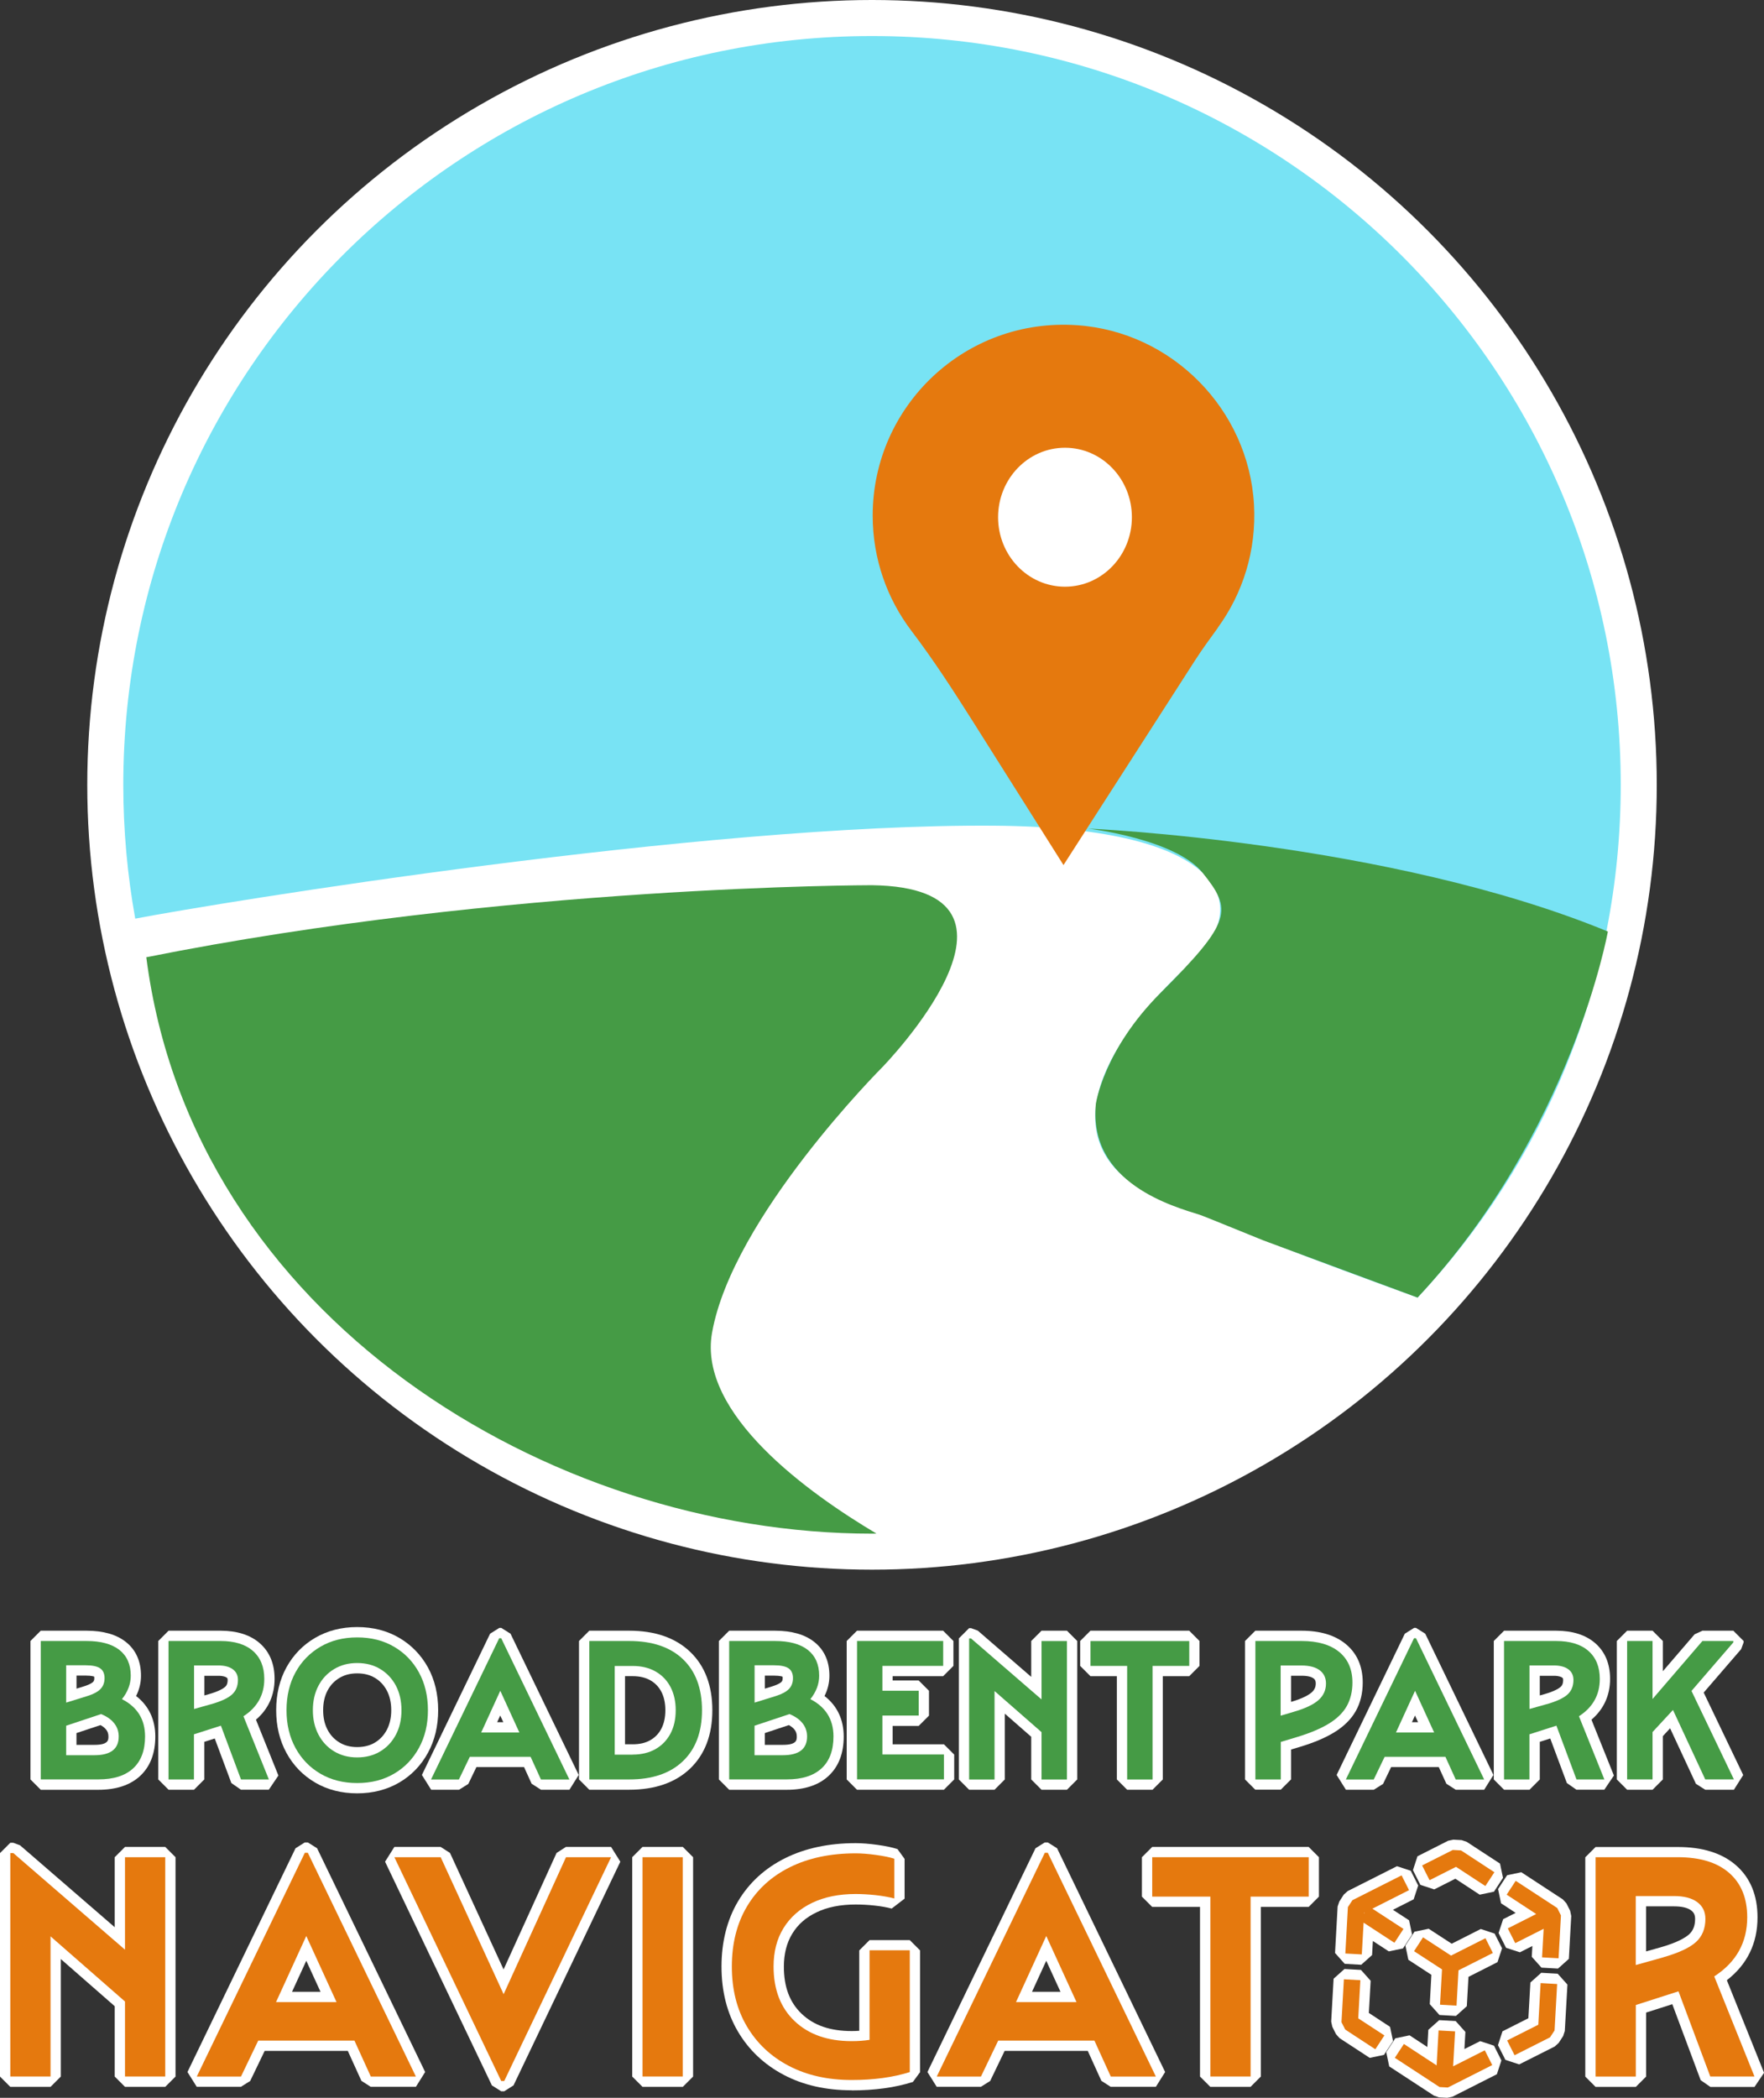 <?xml version="1.0" encoding="UTF-8"?>
<svg id="Layer_2" data-name="Layer 2" xmlns="http://www.w3.org/2000/svg" viewBox="0 0 342.8 407.62">
  <rect x="0" y="0" width="342.8" height="407.62" fill="#333333" stroke="none"/>
  <defs>
    <style>
      .cls-1 {
        fill: #459b45;
      }

      .cls-1, .cls-2, .cls-3, .cls-4 {
        stroke-width: 0px;
      }

      .cls-2 {
        fill: #fff;
      }

      .cls-3 {
        fill: #78e3f4;
      }

      .cls-4 {
        fill: #e5790e;
      }
    </style>
  </defs>
  <g id="Layer_1-2" data-name="Layer 1">
    <g>
      <circle class="cls-2" cx="169.46" cy="152.5" r="152.5"/>
      <g>
        <g>
          <polygon class="cls-2" points="282.82 365.05 278.71 367.13 276.02 366.24 274.58 363.38 275.46 360.69 281.42 357.67 282.44 357.46 284.04 357.55 285.02 357.88 291.5 362.11 292.08 364.88 290.32 367.57 287.55 368.15 282.82 365.05"/>
          <polygon class="cls-4" points="277.81 365.34 282.95 362.74 288.65 366.47 290.41 363.79 283.93 359.55 282.33 359.46 276.36 362.47 277.81 365.34"/>
          <polygon class="cls-2" points="299.56 382.33 297.67 380.22 297.79 378.12 295.36 379.35 292.67 378.47 291.22 375.6 292.11 372.91 294.54 371.69 291.7 369.82 291.12 367.06 292.88 364.37 295.64 363.79 303.71 369.07 304.41 369.84 305.13 371.28 305.34 372.29 304.88 380.62 302.77 382.51 299.56 382.33"/>
          <polygon class="cls-4" points="292.79 368.15 298.53 371.91 293.01 374.7 294.46 377.57 299.98 374.78 299.67 380.33 302.88 380.51 303.34 372.18 302.62 370.74 294.55 365.46 292.79 368.15"/>
          <polygon class="cls-2" points="279.73 391.53 277.85 389.42 278.16 383.72 273.69 380.8 273.11 378.03 274.87 375.35 277.64 374.77 282.11 377.68 287.76 374.82 290.45 375.71 291.9 378.57 291.01 381.26 285.37 384.12 285.05 389.82 282.94 391.71 279.73 391.53"/>
          <polygon class="cls-4" points="288.67 376.61 281.98 379.99 276.54 376.44 274.79 379.13 280.23 382.67 279.84 389.53 283.05 389.71 283.43 382.85 290.11 379.48 288.67 376.61"/>
          <polygon class="cls-2" points="292.55 400.25 291.1 397.39 291.98 394.7 297.01 392.16 297.4 385.22 299.51 383.33 302.71 383.51 304.6 385.62 304.09 394.64 303.77 395.62 302.89 396.97 302.12 397.66 295.23 401.13 292.55 400.25"/>
          <polygon class="cls-4" points="299.39 385.33 298.94 393.42 292.88 396.48 294.33 399.35 301.22 395.87 302.1 394.53 302.6 385.51 299.39 385.33"/>
          <polygon class="cls-2" points="279.64 407.53 278.66 407.2 269.97 401.52 269.39 398.75 271.15 396.06 273.92 395.48 277.38 397.75 277.57 394.41 279.68 392.53 282.88 392.71 284.77 394.82 284.58 398.15 287.64 396.61 290.33 397.49 291.77 400.36 290.89 403.04 282.26 407.41 281.24 407.62 279.64 407.53"/>
          <polygon class="cls-4" points="288.54 398.39 282.39 401.5 282.77 394.71 279.56 394.53 279.18 401.32 272.82 397.16 271.06 399.85 279.75 405.53 281.36 405.62 289.99 401.26 288.54 398.39"/>
          <polygon class="cls-2" points="260.32 396.03 259.63 395.26 258.91 393.82 258.69 392.81 259.16 384.48 261.27 382.59 264.48 382.77 266.36 384.88 266.01 391.13 270.13 393.83 270.71 396.6 268.95 399.28 266.18 399.86 260.32 396.03"/>
          <polygon class="cls-4" points="269.03 395.5 263.95 392.18 264.36 384.77 261.16 384.59 260.69 392.92 261.42 394.36 267.27 398.19 269.03 395.5"/>
          <polygon class="cls-2" points="261.32 381.59 259.44 379.48 259.94 370.46 260.27 369.48 261.14 368.13 261.92 367.44 271.47 362.62 274.15 363.5 275.6 366.37 274.72 369.05 270.69 371.09 273.83 373.13 274.41 375.9 272.65 378.59 269.89 379.17 266.79 377.15 266.64 379.88 264.53 381.77 261.32 381.59"/>
          <path class="cls-4" d="M264.64,379.77l.35-6.18,5.99,3.91,1.76-2.69-6.04-3.94,7.12-3.6-1.45-2.87-9.55,4.82-.88,1.34-.5,9.02,3.21.18ZM265.09,371.68l.12-.06-.12.19v-.13Z"/>
        </g>
        <polygon class="cls-2" points="24.29 405.49 22.29 403.49 22.29 389.82 11.82 380.66 11.82 403.49 9.82 405.49 2 405.49 0 403.49 0 360.07 2 358.07 2.59 358.07 3.9 358.56 22.29 374.47 22.29 360.87 24.29 358.87 32.11 358.87 34.11 360.87 34.11 403.49 32.11 405.49 24.29 405.49"/>
        <path class="cls-4" d="M2,360.07h.59l21.7,18.77v-17.97h7.82v42.61h-7.82v-14.57l-14.47-12.66v27.23H2v-43.41Z"/>
        <path class="cls-2" d="M72.05,405.49l-1.82-1.17-2.64-5.81h-16.16l-2.81,5.84-1.8,1.13h-8.59l-1.8-2.87,21-43.48,1.8-1.13h.59l1.8,1.13,21,43.48-1.8,2.87h-8.76ZM62.29,387.03l-2.77-6.04-2.77,6.04h5.53Z"/>
        <path class="cls-4" d="M59.23,360.01h.59l21,43.48h-8.76l-3.18-6.98h-18.7l-3.35,6.98h-8.59l21-43.48ZM65.4,389.03l-5.88-12.85-5.88,12.85h11.76Z"/>
        <polygon class="cls-2" points="97.4 406.35 95.59 405.21 74.83 361.74 76.64 358.87 85.63 358.87 87.45 360.04 97.86 382.68 108.16 360.04 109.98 358.87 118.75 358.87 120.55 361.74 99.79 405.21 97.99 406.35 97.4 406.35"/>
        <path class="cls-4" d="M76.64,360.87h9l12.23,26.62,12.12-26.62h8.76l-20.76,43.48h-.59l-20.76-43.48Z"/>
        <polygon class="cls-2" points="124.86 405.49 122.86 403.49 122.86 360.87 124.86 358.87 132.69 358.87 134.69 360.87 134.69 403.49 132.69 405.49 124.86 405.49"/>
        <path class="cls-4" d="M124.86,360.87h7.82v42.61h-7.82v-42.61Z"/>
        <path class="cls-2" d="M165.5,406.16c-4.97,0-9.4-1-13.16-2.98-3.81-2-6.82-4.84-8.94-8.44-2.12-3.59-3.19-7.84-3.19-12.62s1.08-9.1,3.22-12.69c2.15-3.61,5.24-6.44,9.18-8.39,3.87-1.92,8.46-2.9,13.65-2.9,1.22,0,2.64.11,4.24.33,1.65.23,2.93.5,3.92.83l1.37,1.9v7.72l-2.51,1.93c-.99-.26-2.12-.46-3.35-.59-1.26-.14-2.49-.2-3.67-.2-2.94,0-5.5.51-7.6,1.53-2.06.99-3.6,2.34-4.69,4.13-1.09,1.77-1.64,3.93-1.64,6.42,0,3.95,1.13,6.95,3.47,9.17,2.36,2.25,5.54,3.34,9.71,3.34.5,0,.99-.02,1.47-.05v-15.62l2-2h7.82l2,2v23.65l-1.4,1.91c-3.44,1.09-7.44,1.64-11.9,1.64Z"/>
        <path class="cls-4" d="M176.8,402.62c-3.25,1.03-7.02,1.54-11.29,1.54-4.67,0-8.74-.92-12.23-2.75-3.49-1.83-6.2-4.39-8.15-7.69-1.94-3.29-2.91-7.16-2.91-11.61s.98-8.38,2.94-11.67c1.96-3.29,4.74-5.84,8.35-7.63,3.61-1.79,7.86-2.69,12.76-2.69,1.14,0,2.46.1,3.97.31,1.51.21,2.7.45,3.56.74v7.72c-1.1-.29-2.31-.5-3.65-.65-1.33-.14-2.63-.22-3.88-.22-3.26,0-6.08.58-8.47,1.73-2.39,1.15-4.23,2.78-5.53,4.88s-1.94,4.59-1.94,7.47c0,4.49,1.36,8.03,4.09,10.62,2.72,2.59,6.42,3.89,11.09,3.89,1.22,0,2.37-.08,3.47-.25v-17.41h7.82v23.65Z"/>
        <path class="cls-2" d="M215.85,405.49l-1.82-1.17-2.64-5.81h-16.16l-2.81,5.84-1.8,1.13h-8.59l-1.8-2.87,21-43.48,1.8-1.13h.59l1.8,1.13,21,43.48-1.8,2.87h-8.76ZM206.09,387.03l-2.77-6.04-2.77,6.04h5.53Z"/>
        <path class="cls-4" d="M203.03,360.01h.59l21,43.48h-8.76l-3.18-6.98h-18.7l-3.35,6.98h-8.59l21-43.48ZM209.2,389.03l-5.88-12.85-5.88,12.85h11.76Z"/>
        <polygon class="cls-2" points="235.2 405.49 233.2 403.49 233.2 370.53 223.91 370.53 221.91 368.53 221.91 360.87 223.91 358.87 254.31 358.87 256.31 360.87 256.31 368.53 254.31 370.53 245.02 370.53 245.02 403.49 243.02 405.49 235.2 405.49"/>
        <path class="cls-4" d="M235.2,368.53h-11.29v-7.66h30.41v7.66h-11.29v34.95h-7.82v-34.95Z"/>
        <path class="cls-2" d="M332.36,405.49l-1.87-1.3-5.51-14.76-5.09,1.63v12.44l-2,2h-7.82l-2-2v-42.61l2-2h16c4.79,0,8.59,1.19,11.29,3.55,2.78,2.43,4.18,5.83,4.18,10.12,0,5.05-2,9.15-5.96,12.21l7.23,17.99-1.86,2.75h-8.59ZM319.89,379.17l2.75-.77c3.37-.96,4.89-1.91,5.58-2.52.81-.73,1.19-1.69,1.19-3.02,0-.76-.23-1.26-.78-1.66-.7-.52-1.81-.78-3.28-.78h-5.47v8.76Z"/>
        <path class="cls-4" d="M310.07,360.87h16c4.31,0,7.64,1.02,9.97,3.06,2.33,2.04,3.5,4.91,3.5,8.61,0,4.9-2.14,8.73-6.41,11.49l7.82,19.45h-8.59l-6.18-16.55-8.29,2.66v13.9h-7.82v-42.61ZM323.18,380.33c3.02-.86,5.15-1.85,6.38-2.96s1.85-2.61,1.85-4.51c0-1.4-.53-2.49-1.59-3.27-1.06-.78-2.55-1.17-4.47-1.17h-7.47v13.4l5.29-1.48Z"/>
      </g>
      <g>
        <path class="cls-2" d="M7.92,347.76l-2-2v-26.9l2-2h8.91c3.22,0,5.78.73,7.6,2.16,1.97,1.55,2.97,3.77,2.97,6.58,0,1.37-.32,2.69-.95,3.95,2.45,1.89,3.73,4.57,3.73,7.87s-1,5.85-2.96,7.67c-1.92,1.78-4.65,2.68-8.1,2.68H7.92ZM18.36,339.04c2.71,0,2.71-.94,2.71-1.63,0-.53-.14-.96-.45-1.34-.26-.33-.63-.62-1.09-.87l-4.67,1.55v2.29h3.5ZM14.86,328.12l1.57-.49c1.12-.35,1.54-.7,1.67-.83.11-.12.23-.3.23-.73,0-.19-.03-.28-.04-.3,0,0,0,0,0,0-.04,0-.45-.19-1.6-.19h-1.82v2.54Z"/>
        <path class="cls-1" d="M7.92,318.86h8.91c2.77,0,4.89.58,6.37,1.73,1.47,1.16,2.21,2.83,2.21,5.01,0,1.61-.57,3.13-1.71,4.56,3,1.53,4.49,3.95,4.49,7.25,0,2.7-.77,4.77-2.32,6.2-1.55,1.43-3.79,2.14-6.74,2.14H7.92v-26.9ZM17.02,329.54c1.16-.36,2-.82,2.52-1.36.52-.55.78-1.25.78-2.11s-.29-1.52-.87-1.91c-.58-.39-1.5-.58-2.77-.58h-3.82v7.25l4.16-1.29ZM23.07,337.42c0-.99-.3-1.85-.89-2.59-.59-.74-1.44-1.33-2.53-1.77l-6.79,2.26v5.73h5.5c3.14,0,4.71-1.21,4.71-3.63Z"/>
        <path class="cls-2" d="M46.83,347.76l-1.87-1.3-3.23-8.66-2.03.65v7.31l-2,2h-4.94l-2-2v-26.9l2-2h10.1c3.21,0,5.77.82,7.61,2.42,1.92,1.68,2.89,4.01,2.89,6.94,0,3.19-1.24,5.9-3.62,7.93l4.36,10.85-1.86,2.75h-5.42ZM39.7,329.44l.8-.22c2.09-.6,2.92-1.15,3.23-1.43.24-.21.51-.56.51-1.36,0-.32-.09-.38-.19-.46-.18-.13-.62-.35-1.63-.35h-2.71v3.82Z"/>
        <path class="cls-1" d="M32.76,318.86h10.1c2.72,0,4.82.64,6.29,1.93,1.47,1.29,2.21,3.1,2.21,5.44,0,3.09-1.35,5.51-4.05,7.25l4.94,12.28h-5.42l-3.9-10.45-5.24,1.68v8.77h-4.94v-26.9ZM41.04,331.14c1.91-.55,3.25-1.17,4.03-1.87.78-.7,1.17-1.65,1.17-2.85,0-.88-.33-1.57-1-2.07-.67-.49-1.61-.74-2.82-.74h-4.71v8.46l3.34-.94Z"/>
        <path class="cls-2" d="M69.41,348.46c-3.04,0-5.79-.7-8.16-2.09-2.37-1.39-4.26-3.33-5.59-5.78-1.32-2.41-1.99-5.2-1.99-8.29s.67-5.91,1.99-8.31c1.34-2.43,3.22-4.37,5.59-5.75,2.37-1.38,5.11-2.09,8.16-2.09s5.79.7,8.16,2.09c2.38,1.39,4.25,3.33,5.59,5.75,1.32,2.41,1.99,5.21,1.99,8.31s-.67,5.87-1.99,8.29c-1.33,2.44-3.21,4.39-5.59,5.78-2.37,1.38-5.11,2.09-8.16,2.09ZM69.41,325.15c-1.33,0-2.45.29-3.44.88-1,.6-1.75,1.39-2.31,2.44-.57,1.07-.86,2.35-.86,3.83s.28,2.72.86,3.82c.56,1.06,1.32,1.86,2.31,2.46.99.6,2.12.89,3.44.89s2.48-.29,3.46-.88c.98-.6,1.73-1.4,2.3-2.46.57-1.08.86-2.37.86-3.82s-.29-2.77-.86-3.83c-.56-1.05-1.31-1.85-2.3-2.45-.98-.59-2.11-.88-3.46-.88Z"/>
        <path class="cls-1" d="M57.42,339.64c-1.16-2.13-1.74-4.57-1.74-7.33s.58-5.23,1.74-7.35c1.16-2.12,2.78-3.78,4.85-4.99,2.07-1.21,4.45-1.81,7.15-1.81s5.08.6,7.15,1.81c2.07,1.21,3.68,2.87,4.84,4.99,1.16,2.12,1.75,4.57,1.75,7.35s-.58,5.2-1.75,7.33c-1.16,2.13-2.78,3.8-4.84,5.01-2.07,1.21-4.45,1.81-7.15,1.81s-5.08-.6-7.15-1.81c-2.07-1.21-3.68-2.88-4.85-5.01ZM76.93,337.07c.73-1.38,1.09-2.96,1.09-4.76s-.37-3.41-1.09-4.78c-.73-1.36-1.74-2.44-3.03-3.22-1.29-.78-2.78-1.17-4.49-1.17s-3.17.39-4.47,1.17c-1.3.78-2.32,1.85-3.04,3.22-.73,1.36-1.1,2.96-1.1,4.78s.37,3.38,1.1,4.76c.73,1.38,1.74,2.46,3.04,3.24,1.3.78,2.79,1.17,4.47,1.17s3.21-.39,4.49-1.17c1.29-.78,2.3-1.86,3.03-3.24Z"/>
        <path class="cls-2" d="M105.13,347.76l-1.82-1.17-1.47-3.23h-9.26l-1.57,3.27-1.8,1.13h-5.42l-1.8-2.87,13.25-27.45,1.8-1.13h.37l1.8,1.13,13.25,27.45-1.8,2.87h-5.53ZM97.81,334.64l-.6-1.3-.6,1.3h1.19Z"/>
        <path class="cls-1" d="M97.03,318.32h.37l13.25,27.45h-5.53l-2.01-4.41h-11.81l-2.12,4.41h-5.42l13.25-27.45ZM100.93,336.64l-3.71-8.11-3.71,8.11h7.42Z"/>
        <path class="cls-2" d="M114.52,347.76l-2-2v-26.9l2-2h7.76c4.99,0,8.96,1.37,11.81,4.08,2.88,2.73,4.34,6.56,4.34,11.37s-1.46,8.6-4.33,11.35c-2.85,2.72-6.83,4.1-11.82,4.1h-7.76ZM122.95,338.93c1.37,0,2.49-.26,3.44-.81.92-.53,1.62-1.25,2.12-2.2.52-.99.79-2.2.79-3.61s-.27-2.62-.79-3.61c-.5-.95-1.2-1.67-2.12-2.2-.95-.54-2.08-.81-3.44-.81h-1.49v13.23h1.49Z"/>
        <path class="cls-1" d="M114.52,318.86h7.76c4.48,0,7.96,1.18,10.43,3.53,2.47,2.35,3.71,5.66,3.71,9.92s-1.24,7.54-3.71,9.9c-2.48,2.37-5.95,3.55-10.43,3.55h-7.76v-26.9ZM122.95,340.93c1.71,0,3.19-.36,4.44-1.07s2.21-1.72,2.9-3c.68-1.29,1.02-2.8,1.02-4.54s-.34-3.25-1.02-4.54c-.68-1.29-1.65-2.29-2.9-3s-2.73-1.07-4.44-1.07h-3.49v17.23h3.49Z"/>
        <path class="cls-2" d="M141.7,347.76l-2-2v-26.9l2-2h8.91c3.22,0,5.78.73,7.6,2.16,1.97,1.55,2.97,3.77,2.97,6.58,0,1.37-.32,2.69-.95,3.95,2.45,1.89,3.73,4.57,3.73,7.87s-1,5.85-2.96,7.67c-1.92,1.78-4.65,2.68-8.1,2.68h-11.21ZM152.13,339.04c2.71,0,2.71-.94,2.71-1.63,0-.53-.14-.96-.45-1.34-.26-.33-.63-.62-1.09-.87l-4.67,1.55v2.29h3.5ZM148.63,328.12l1.57-.49c1.12-.35,1.54-.7,1.67-.83.11-.12.23-.29.23-.72,0-.19-.03-.28-.04-.3,0,0,0,0,0,0-.04,0-.45-.19-1.6-.19h-1.82v2.54Z"/>
        <path class="cls-1" d="M141.7,318.86h8.91c2.77,0,4.9.58,6.37,1.73,1.47,1.16,2.21,2.83,2.21,5.01,0,1.61-.57,3.13-1.71,4.56,2.99,1.53,4.49,3.95,4.49,7.25,0,2.7-.77,4.77-2.32,6.2-1.55,1.43-3.79,2.14-6.74,2.14h-11.21v-26.9ZM150.79,329.54c1.16-.36,2-.82,2.53-1.36.52-.55.78-1.25.78-2.11s-.29-1.52-.87-1.91-1.5-.58-2.77-.58h-3.82v7.25l4.16-1.29ZM156.84,337.42c0-.99-.3-1.85-.89-2.59-.59-.74-1.44-1.33-2.52-1.77l-6.8,2.26v5.73h5.5c3.14,0,4.71-1.21,4.71-3.63Z"/>
        <polygon class="cls-2" points="166.54 347.76 164.54 345.76 164.54 318.86 166.54 316.86 183.28 316.86 185.28 318.86 185.28 323.7 183.28 325.7 173.47 325.7 173.47 326.53 178.53 326.53 180.53 328.53 180.53 333.36 178.53 335.36 173.47 335.36 173.47 338.93 183.43 338.93 185.43 340.93 185.43 345.76 183.43 347.76 166.54 347.76"/>
        <path class="cls-1" d="M166.54,318.86h16.75v4.83h-11.81v4.83h7.05v4.83h-7.05v7.56h11.96v4.83h-16.89v-26.9Z"/>
        <polygon class="cls-2" points="202.4 347.76 200.4 345.76 200.4 337.47 195.27 332.98 195.27 345.76 193.27 347.76 188.33 347.76 186.33 345.76 186.33 318.36 188.33 316.36 188.7 316.36 190.01 316.84 200.4 325.83 200.4 318.86 202.4 316.86 207.34 316.86 209.34 318.86 209.34 345.76 207.34 347.76 202.4 347.76"/>
        <path class="cls-1" d="M188.33,318.36h.37l13.7,11.85v-11.34h4.94v26.9h-4.94v-9.2l-9.13-7.99v17.19h-4.94v-27.41Z"/>
        <polygon class="cls-2" points="219.04 347.76 217.04 345.76 217.04 325.7 211.91 325.7 209.91 323.7 209.91 318.86 211.91 316.86 231.1 316.86 233.1 318.86 233.1 323.7 231.1 325.7 225.97 325.7 225.97 345.76 223.97 347.76 219.04 347.76"/>
        <path class="cls-1" d="M219.04,323.7h-7.13v-4.83h19.2v4.83h-7.13v22.07h-4.94v-22.07Z"/>
        <path class="cls-2" d="M243.95,347.76l-2-2v-26.9l2-2h8.99c3.6,0,6.49.87,8.57,2.58,2.2,1.81,3.31,4.33,3.31,7.49,0,2.08-.45,3.95-1.35,5.54-.9,1.59-2.3,2.98-4.17,4.13-1.72,1.06-3.98,2.02-6.71,2.84l-1.7.51v5.8l-2,2h-4.94ZM250.89,330.69c2.36-.69,3.46-1.37,3.98-1.82.56-.49.82-1.03.82-1.75,0-.62-.22-.84-.42-.99-.31-.24-.97-.52-2.33-.52h-2.05v5.07Z"/>
        <path class="cls-1" d="M243.95,318.86h8.99c3.14,0,5.58.71,7.3,2.12,1.72,1.42,2.58,3.4,2.58,5.95,0,1.74-.37,3.26-1.09,4.56-.73,1.3-1.89,2.44-3.47,3.41s-3.66,1.85-6.24,2.63l-3.12.94v7.29h-4.94v-26.9ZM251.26,332.66c2.28-.65,3.92-1.41,4.92-2.28,1-.87,1.5-1.96,1.5-3.25,0-1.12-.41-1.98-1.23-2.59-.82-.61-1.99-.92-3.53-.92h-4.05v9.75l2.38-.7Z"/>
        <path class="cls-2" d="M282.89,347.76l-1.82-1.17-1.47-3.23h-9.26l-1.57,3.27-1.8,1.13h-5.42l-1.8-2.87,13.25-27.45,1.8-1.13h.37l1.8,1.13,13.25,27.45-1.8,2.87h-5.53ZM275.58,334.64l-.6-1.3-.6,1.3h1.2Z"/>
        <path class="cls-1" d="M274.8,318.32h.37l13.25,27.45h-5.53l-2-4.41h-11.81l-2.12,4.41h-5.42l13.25-27.45ZM278.7,336.64l-3.71-8.11-3.71,8.11h7.43Z"/>
        <path class="cls-2" d="M306.36,347.76l-1.87-1.3-3.23-8.66-2.03.65v7.31l-2,2h-4.94l-2-2v-26.9l2-2h10.1c3.21,0,5.77.82,7.61,2.42,1.92,1.68,2.89,4.01,2.89,6.94,0,3.19-1.24,5.9-3.62,7.93l4.36,10.85-1.86,2.75h-5.42ZM299.23,329.44l.8-.22c2.09-.6,2.92-1.15,3.23-1.43.24-.21.51-.56.51-1.36,0-.32-.09-.38-.19-.46-.18-.13-.62-.35-1.63-.35h-2.72v3.82Z"/>
        <path class="cls-1" d="M292.29,318.86h10.1c2.72,0,4.82.64,6.29,1.93,1.47,1.29,2.21,3.1,2.21,5.44,0,3.09-1.35,5.51-4.05,7.25l4.94,12.28h-5.42l-3.9-10.45-5.24,1.68v8.77h-4.94v-26.9ZM300.57,331.14c1.91-.55,3.25-1.17,4.03-1.87.78-.7,1.17-1.65,1.17-2.85,0-.88-.33-1.57-1-2.07-.67-.49-1.61-.74-2.82-.74h-4.72v8.46l3.34-.94Z"/>
        <polygon class="cls-2" points="331.38 347.76 329.57 346.61 324.55 335.82 323.14 337.35 323.14 345.76 321.14 347.76 316.2 347.76 314.2 345.76 314.2 318.86 316.2 316.86 321.14 316.86 323.14 318.86 323.14 324.74 329.31 317.56 330.83 316.86 336.84 316.86 338.84 318.86 338.84 319.13 338.36 320.44 331.08 328.88 338.76 344.9 336.95 347.76 331.38 347.76"/>
        <path class="cls-1" d="M316.2,318.86h4.94v11.27l9.69-11.27h6.01v.27l-8.13,9.43,8.24,17.19h-5.57l-6.27-13.49-3.97,4.29v9.2h-4.94v-26.9Z"/>
      </g>
      <g>
        <path class="cls-3" d="M193.27,160.44c45.21.35,50.19,15.56,38.36,26.45-26.24,24.16-21.17,39.11-7.94,44.97,20.64,9.14,44.31,17.51,51.79,20.27,24.47-26.04,39.48-61.08,39.48-99.63,0-80.36-65.14-145.5-145.5-145.5S23.96,72.14,23.96,152.5c0,8.87.8,17.56,2.32,26,16.26-3.11,110.18-18.5,166.99-18.06Z"/>
        <path class="cls-1" d="M138.37,258.98c3.97-22.49,33.07-51.59,33.07-51.59,0,0,34.03-34.88-2.01-35.39,0,0-70.97,0-141,14,9,70,78.39,112,141.03,112,.29,0,.58,0,.87-.01-13.16-7.82-34.74-23.25-31.96-39.01Z"/>
        <path class="cls-4" d="M236.67,121.95c4.83-6.64,7.52-14.95,7.02-23.9-1.04-18.49-15.92-33.6-34.4-34.86-21.67-1.49-39.7,15.65-39.7,36.99,0,8.42,2.81,16.18,7.53,22.4,4.29,5.64,8.14,11.6,11.93,17.59l17.62,27.92,25.49-39.66c1.42-2.21,2.97-4.33,4.52-6.46Z"/>
        <ellipse class="cls-2" cx="206.96" cy="100.5" rx="13" ry="13.5"/>
        <path class="cls-1" d="M312.46,181s-7,39-36.98,71.13l-30.02-11.13c-.86-.33-11.39-4.66-12.27-4.94-4.95-1.58-21.73-6.06-20.23-21.56,0,0,1.5-10.5,12.56-21.56,13.95-13.94,13.95-16.14,8.22-23.31-5.29-6.63-22.29-8.63-22.29-8.63,0,0,58.5,2.5,101,20Z"/>
      </g>
    </g>
  </g>
</svg>